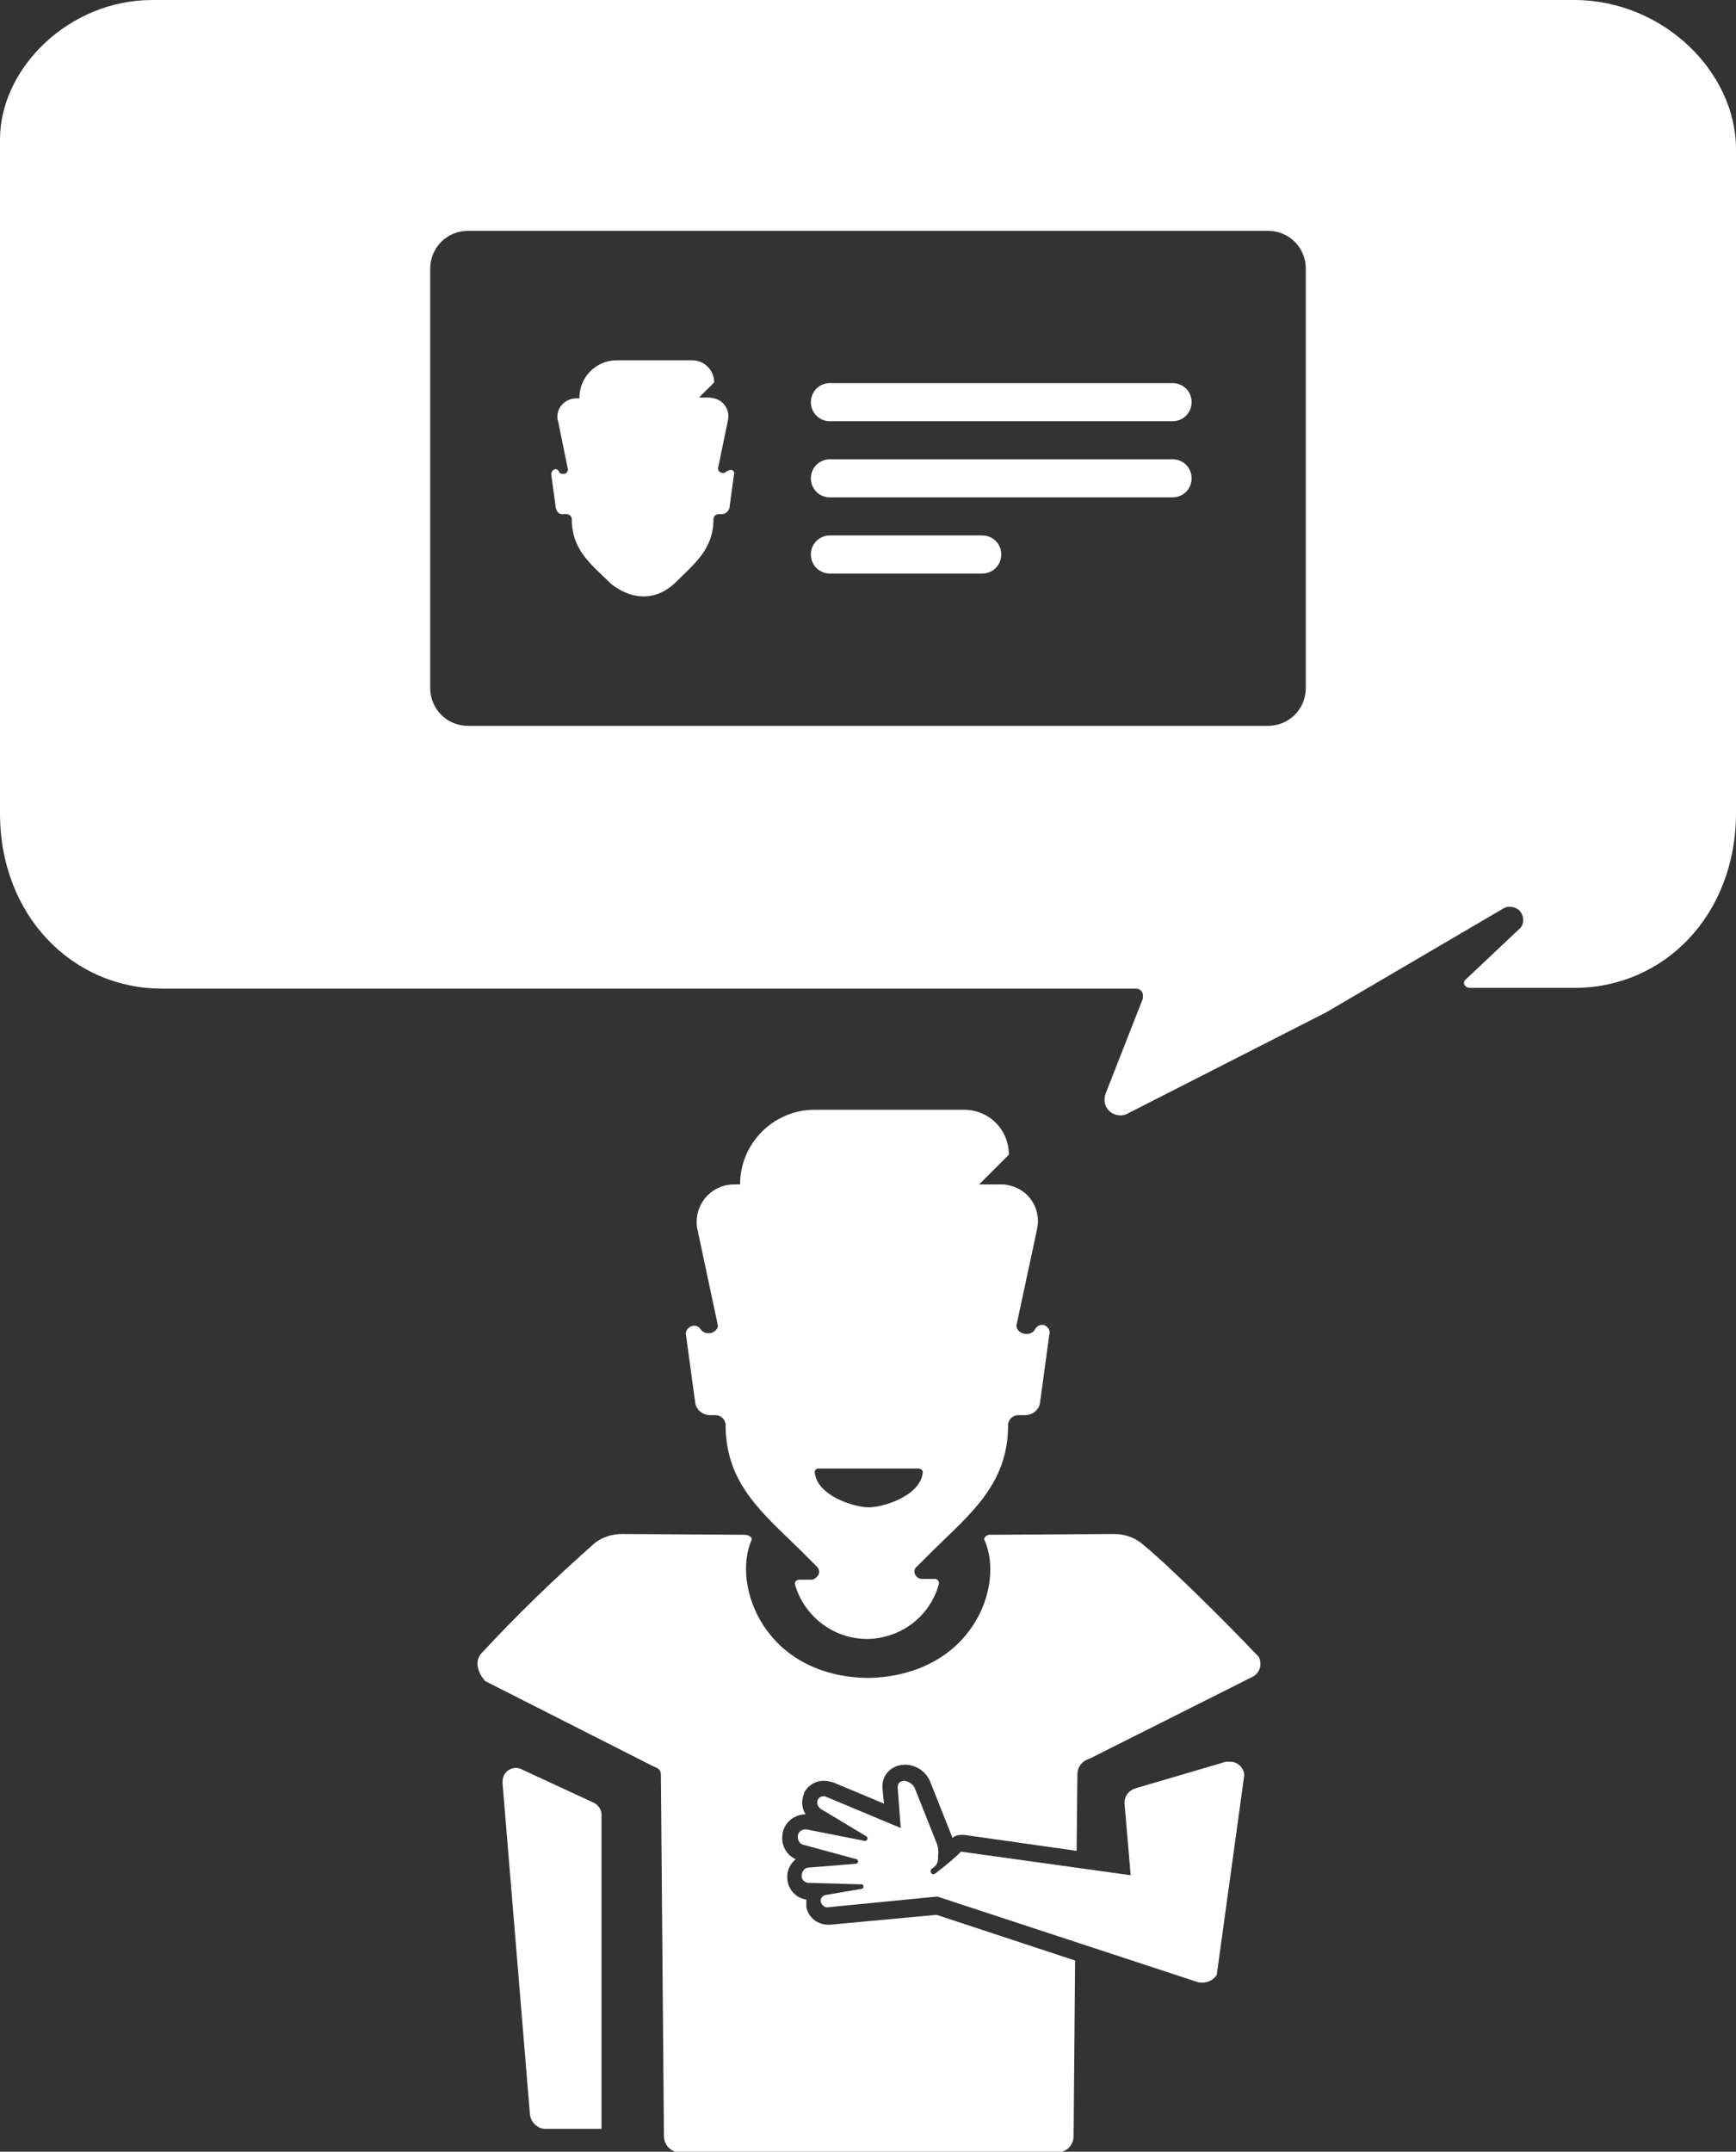 <svg enable-background="new 0 0 228 282.5" viewBox="0 0 228 282.5" xmlns="http://www.w3.org/2000/svg"><rect x="0" y="0" width="228" height="282.5" fill="#333333" stroke="none"/><g fill="#fff"><path d="m 92.7 175 c -.3 -.1 -.5 -.2 -.7 -.5 -.3 -.5 -1 -.6 -1.5 -.2 -.3 .2 -.5 .6 -.4 1 l 1.2 8.8 c .1 1 1 1.7 2 1.7 h .7 c .7 0 1.3 .6 1.3 1.3 0 7.7 4.9 11.6 9.8 16.4 .2 .2 .4 .4 .6 .6 l 1.6 1.6 c .4 .4 .4 1 -.1 1.4 -.2 .2 -.4 .3 -.6 .3 h -1.6 c -.3 0 -.6 .2 -.6 .5 v .1 c 1.5 5.2 6.9 8.3 12.1 6.8 3.3 -.9 5.9 -3.5 6.8 -6.8 .1 -.3 -.1 -.6 -.4 -.7 h -1.8 c -.6 0 -1 -.5 -1 -1 0 -.2 .1 -.5 .3 -.6 l 1.6 -1.6 c .2 -.2 .4 -.4 .6 -.6 4.9 -4.8 9.8 -8.7 9.8 -16.4 0 -.7 .6 -1.3 1.3 -1.3 h .9 c 1 0 1.9 -.7 2 -1.7 l 1.2 -8.8 c .2 -.5 -.1 -1.1 -.6 -1.3 s -1.1 .1 -1.3 .6 c -.4 .6 -1.3 .7 -1.9 .3 -.3 -.2 -.5 -.5 -.5 -.9 l 2.7 -12.6 c .6 -2.7 -1.1 -5.3 -3.8 -5.8 -.3 -.1 -.7 -.1 -1 -.1 h -2.8 l 3.9 -3.9 c 0 -3.3 -2.6 -5.9 -5.9 -5.9 h -19.6 c -5.4 0 -9.8 4.4 -9.8 9.8 h -.8 c -2.7 0 -4.9 2.2 -4.9 4.9 0 .3 0 .7 .1 1 l 2.7 12.7 c -.1 .6 -.8 1.1 -1.6 .9 z m 14.8 17.8 h .1 13 c .3 0 .6 .2 .6 .5 -.3 3.1 -5.2 4.6 -7.1 4.6 s -6.8 -1.5 -7.1 -4.6 c 0 -.3 .2 -.5 .5 -.5 z"/><path d="m 77.8 236.6 l -9.5 -4.4 c -.9 -.3 -1.9 .2 -2.2 1.1 -.1 .3 -.1 .5 -.1 .8 l 3.6 43.5 c .1 1 1 1.9 2 1.9 h 7.4 v -41 c .1 -.8 -.4 -1.6 -1.2 -1.9 z"/><path d="m 161.7 231.3 c -.2 0 -.5 0 -.7 0 l -11.9 3.5 c -.9 .3 -1.5 1.1 -1.4 2.1 l .8 9.3 -22.3 -3.1 c -.3 .4 -2.1 1.9 -2.5 2.2 l -.9 .7 c -.2 .1 -.4 .1 -.5 -.1 -.1 -.1 -.1 -.3 0 -.5 l .3 -.2 c .4 -.3 .6 -.7 .6 -1.2 v -.3 c .1 -.7 0 -1.4 -.3 -2 l -2.7 -6.8 c -.2 -.6 -.8 -1 -1.4 -1.1 -.5 0 -.9 .3 -.9 .8 v .1 l .4 5.3 -9.8 -4.1 c -.4 -.2 -.9 0 -1.1 .4 s 0 .9 .4 1.2 l 6 3.6 c .1 .1 .2 .2 .1 .4 0 .1 -.2 .2 -.3 .2 l -7.6 -1.5 c -.5 -.1 -1.1 .2 -1.2 .7 v .1 c -.1 .5 .2 1.1 .7 1.2 l 7 1.9 c .1 0 .2 .2 .2 .3 s -.1 .3 -.3 .3 l -6.2 .5 c -.5 0 -.9 .5 -.9 1 -.1 .5 .3 .9 .8 1 l 7.1 .2 c .1 0 .2 .1 .2 .3 s -.1 .3 -.3 .3 l -4.7 .8 c -.4 .1 -.7 .5 -.6 .9 s .5 .8 1 .7 l 14.3 -1.4 34.1 11.2 c 1 .3 2.1 -.1 2.6 -.9 l 3.6 -26.1 c .1 -.8 -.6 -1.8 -1.7 -1.9 z"/><path d="m 164.9 217.1 c -3.3 -3.5 -11.3 -11.5 -15 -14.5 -1 -.8 -2.3 -1.2 -3.6 -1.2 l -16.1 .1 c -.4 -.1 -1.1 .3 -.9 .7 2.7 6 -1.6 17.8 -15.3 18.1 -13.6 -.2 -17.9 -12.1 -15.3 -18.1 .2 -.4 -.5 -.7 -.9 -.7 l -16.1 -.1 c -1.3 0 -2.6 .4 -3.6 1.2 -5.2 4.6 -10.2 9.4 -14.9 14.5 -.8 .9 -.6 2.3 .5 3.6 l 21.5 10.9 c 1.1 .6 1.6 .5 1.6 1.5 l .4 47.5 c .1 1.1 .9 1.9 2 2 h 49.8 c 1.1 -.1 1.9 -.9 2 -2 l .2 -23.2 -18.2 -6 -14 1.3 h -.2 c -1.4 0 -2.6 -.9 -2.9 -2.3 v -.2 c 0 -.3 0 -.5 0 -.8 -1.5 -.2 -2.6 -1.6 -2.5 -3.1 0 -.1 0 -.1 0 -.2 .1 -.8 .5 -1.5 1.1 -2 -1.3 -.6 -2 -2 -1.7 -3.4 v -.1 c .3 -1.4 1.6 -2.4 3 -2.4 -.5 -.8 -.6 -1.8 -.2 -2.7 v -.1 c .5 -1 1.5 -1.6 2.6 -1.6 .4 0 .8 .1 1.2 .2 l 6.7 2.8 -.2 -2 v -.5 c .1 -1.5 1.4 -2.6 2.9 -2.6 h .3 c 1.4 .1 2.6 1 3.1 2.3 l 2.7 6.8 c .1 .2 .1 .3 .2 .5 .3 -.3 .8 -.4 1.2 -.4 h .3 l 14.8 2.1 .1 -10 c 0 -1 .6 -1.8 1.6 -2.1 l 21.5 -10.8 c .9 -.5 1.2 -1.7 .7 -2.6 -.2 -.2 -.3 -.3 -.4 -.4 z"/><path d="m 154 60.3 h -45 c -1.4 0 -2.5 1.1 -2.5 2.5 s 1.1 2.5 2.5 2.5 h 45 c 1.4 0 2.5 -1.1 2.5 -2.5 s -1.1 -2.5 -2.5 -2.5 z"/><path d="m 129 70.3 h -20 c -1.4 0 -2.5 1.1 -2.5 2.5 s 1.1 2.5 2.5 2.5 h 20 c 1.4 0 2.5 -1.1 2.5 -2.5 s -1.1 -2.5 -2.5 -2.5 z"/><path d="m 96 61.7 c -.2 0 -.4 .1 -.5 .2 v -.1 c -.2 .3 -.6 .4 -.9 .2 -.2 -.1 -.3 -.3 -.3 -.5 l 1.3 -6.3 c .3 -1.3 -.5 -2.6 -1.8 -2.9 -.2 0 -.4 -.1 -.6 -.1 h -1.4 l 2 -2 c 0 -1.6 -1.3 -2.9 -2.9 -2.9 h -9.9 c -2.7 0 -4.9 2.2 -4.9 4.9 v .1 h -.4 c -1.4 0 -2.5 1.1 -2.5 2.4 0 .2 0 .4 .1 .6 l 1.3 6.4 c -.1 .4 -.4 .6 -.8 .5 -.2 0 -.3 -.1 -.4 -.3 -.1 -.3 -.5 -.4 -.7 -.2 -.2 .1 -.3 .4 -.3 .6 l .6 4.4 c .1 .5 .5 .9 1 .8 h .4 c .4 0 .7 .3 .7 .7 0 3.9 2.4 5.8 4.9 8.2 l .1 .1 c .6 .6 4.7 3.8 8.7 -.1 2.4 -2.4 4.9 -4.3 4.9 -8.2 0 -.4 .3 -.7 .7 -.7 h .4 c .5 0 .9 -.4 1 -.8 l .6 -4.4 c .1 -.3 -.1 -.6 -.4 -.6 z"/><path d="m 154 50.3 h -45 c -1.4 0 -2.5 1.1 -2.5 2.5 s 1.1 2.5 2.5 2.5 h 45 c 1.4 0 2.5 -1.1 2.5 -2.5 s -1.1 -2.5 -2.5 -2.5 z"/><path d="m 206.7 0 h -186.7 c -11 0 -20 9 -20 18.3 v 88.5 c 0 13.4 9.5 23 21.3 23 h 127.9 c .6 0 1 .5 .9 1.1 v .2 l -4.9 12.5 c -.4 1.1 .1 2.3 1.2 2.7 .6 .2 1.2 .2 1.7 -.1 l 26.1 -13.3 23.2 -13.6 c .6 -.4 1.4 -.3 2 .1 .7 .6 .9 1.7 .3 2.4 l -.2 .2 -7 6.6 c -.3 .2 -.3 .7 0 .9 .1 .1 .3 .2 .5 .2 h 13.8 c 11.7 0 21.2 -9.5 21.2 -23 v -87.1 c 0 -10.1 -9.5 -19.6 -21.3 -19.6 z m -35.2 90.3 c 0 2.8 -2.2 5 -5 5 h -105 c -2.8 0 -5 -2.2 -5 -5 v -55 c 0 -2.8 2.2 -5 5 -5 h 105 c 2.8 0 5 2.2 5 5 z"/></g></svg>